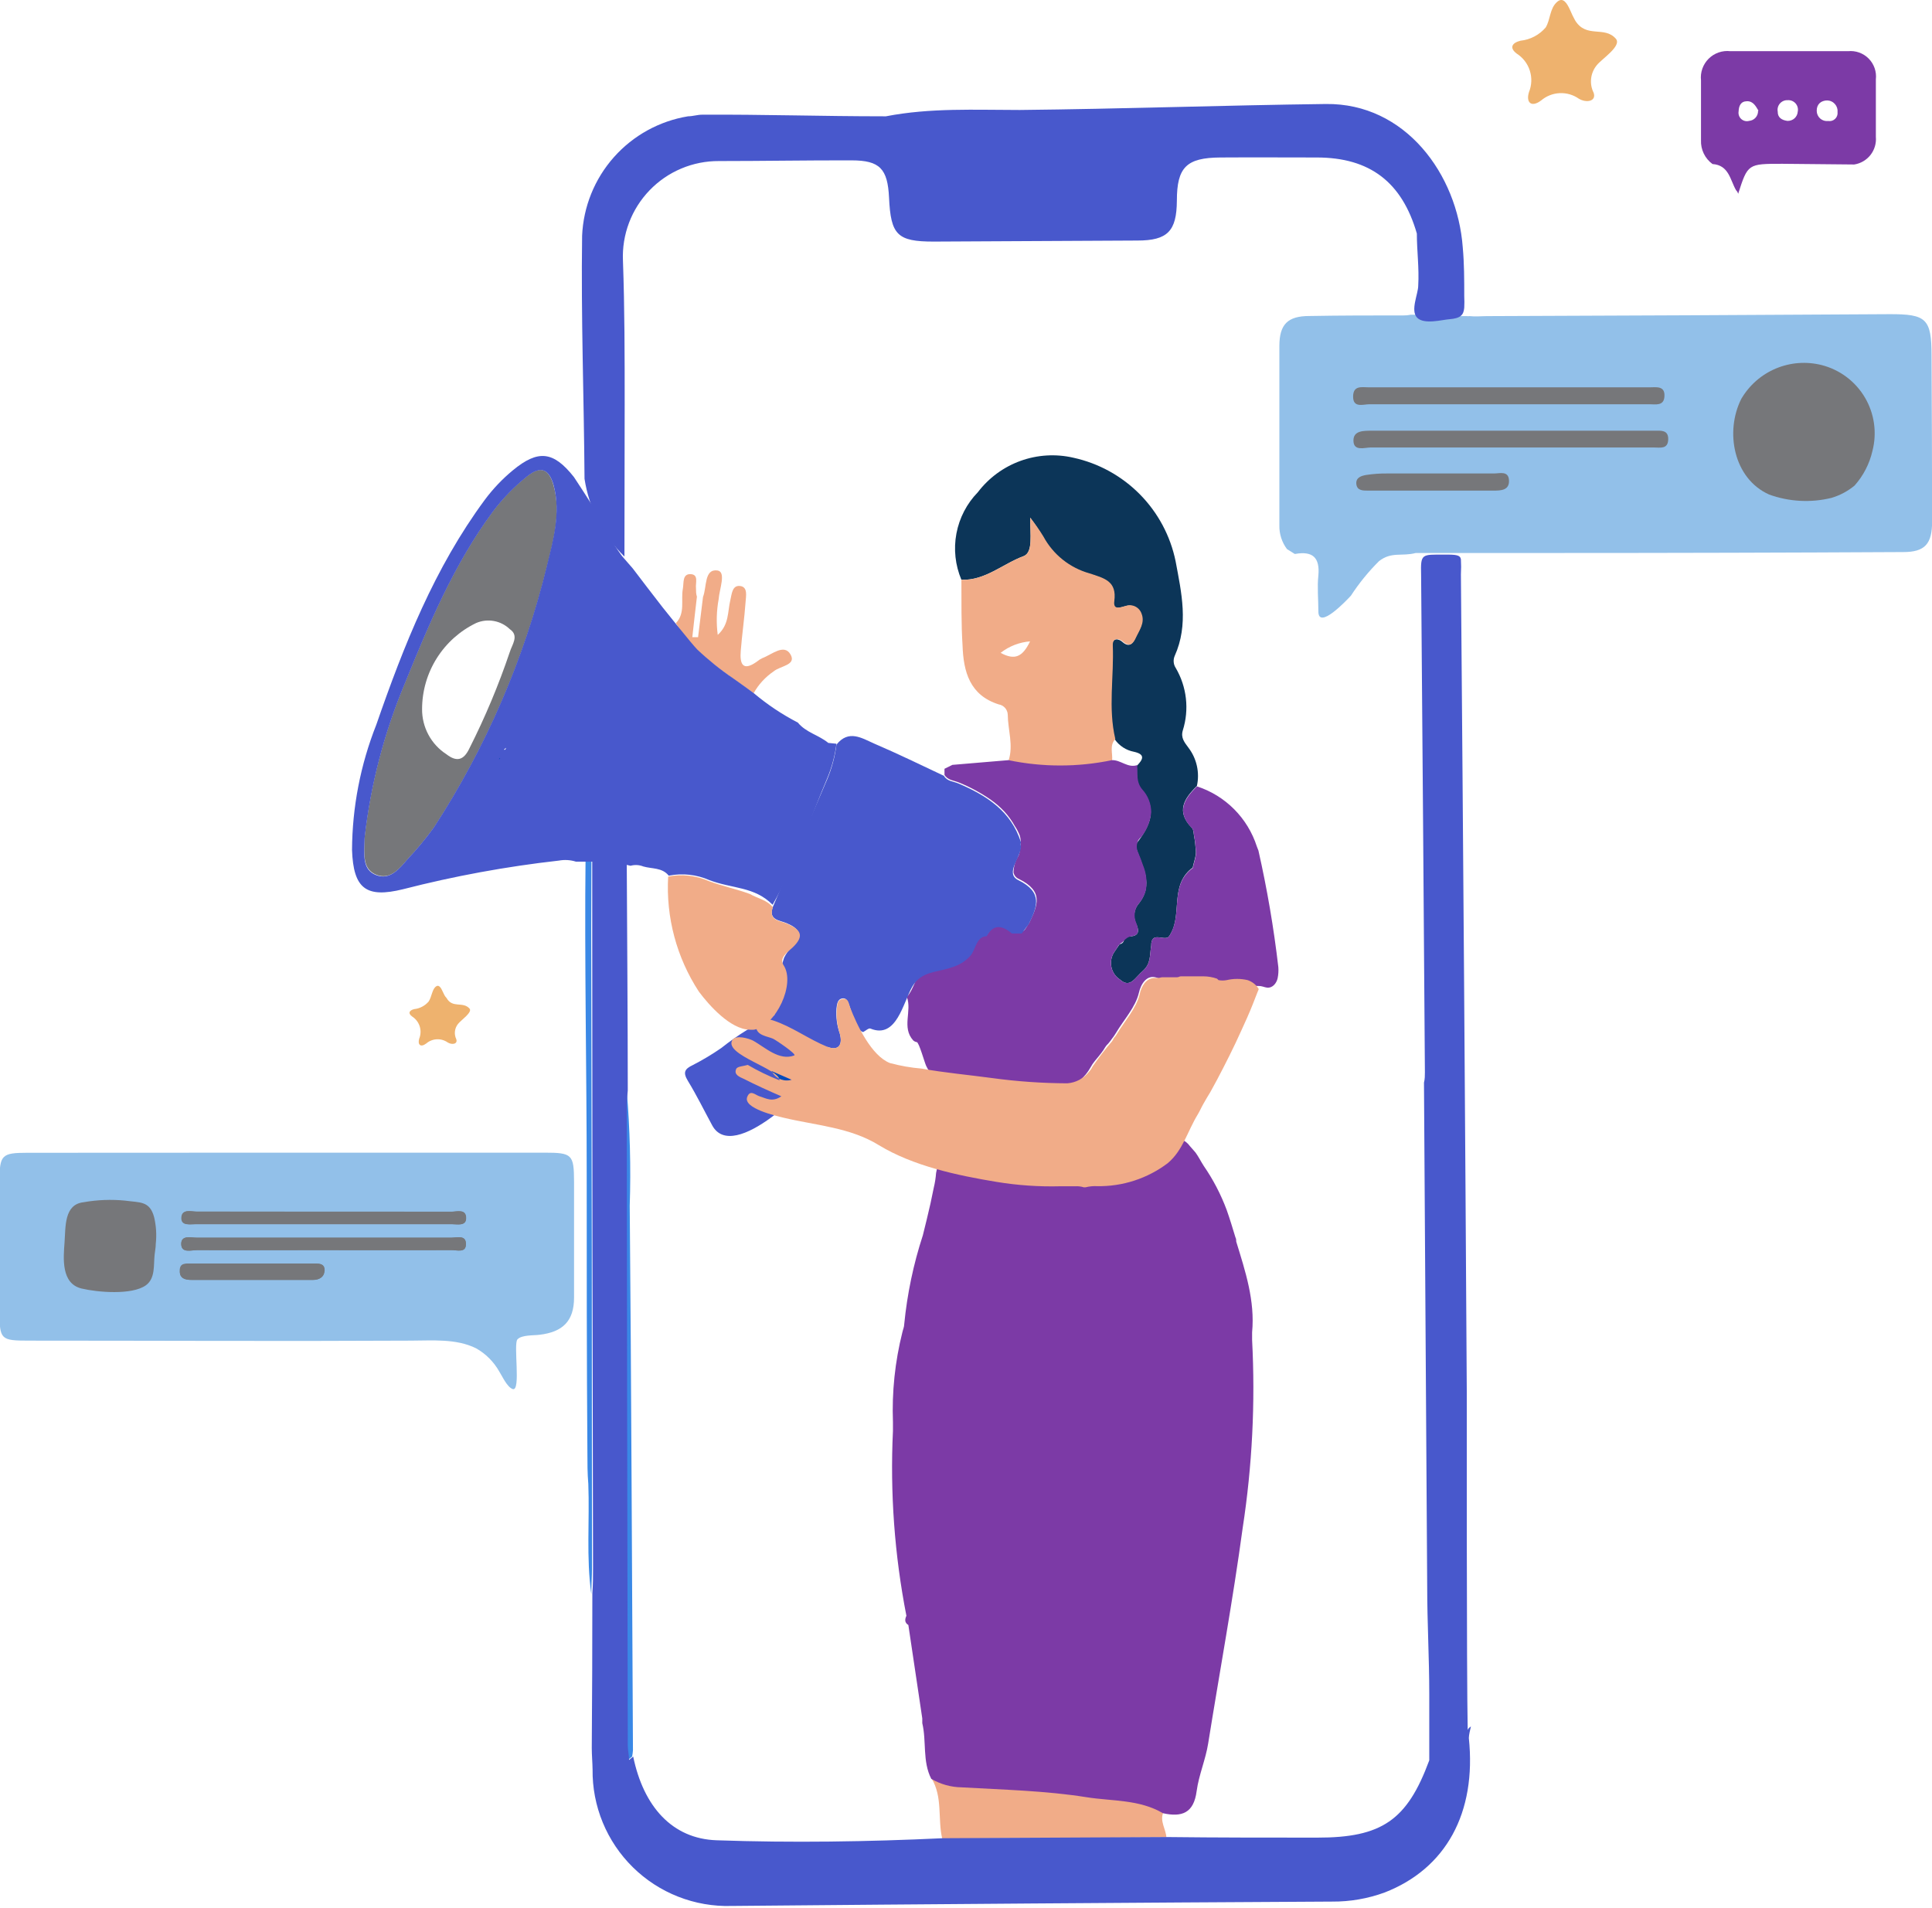 <svg width="240" height="237" viewBox="0 0 240 237" fill="none" xmlns="http://www.w3.org/2000/svg">
<g clip-path="url(#clip0)">
<path fill-rule="evenodd" clip-rule="evenodd" d="M239.943 44.215C239.943 39.599 239.314 39.013 234.741 39.028C218.049 39.132 201.377 39.213 184.723 39.27C184.009 39.27 183.294 39.356 182.565 39.27C182.442 39.285 182.317 39.285 182.194 39.27H180.507H180.307H178.65C178.497 39.278 178.345 39.278 178.192 39.27C178.036 39.294 177.877 39.294 177.721 39.27H177.149C176.905 39.27 176.665 39.211 176.449 39.099H175.448H175.234C174.943 39.16 174.646 39.189 174.348 39.185C170.447 39.185 166.56 39.185 162.658 39.256C159.971 39.256 158.942 40.285 158.928 42.943C158.928 50.374 158.928 57.806 158.928 65.251C158.902 66.315 159.234 67.357 159.871 68.209L160.829 68.81H160.915C163.058 68.438 163.973 69.253 163.773 71.482C163.616 72.911 163.773 74.469 163.773 75.955C163.773 78.313 167.331 74.526 167.817 73.997C168.825 72.449 169.994 71.012 171.304 69.71C172.847 68.495 174.162 69.153 175.877 68.695H193.312C207.688 68.695 222.06 68.657 236.427 68.581C239.114 68.581 240.014 67.581 240.014 64.78C240.005 57.996 239.981 51.141 239.943 44.215Z" fill="#92C0E9"/>
<path fill-rule="evenodd" clip-rule="evenodd" d="M73.469 106.637H72.74C72.597 118.612 72.883 133.789 72.883 145.765C72.883 157.312 72.883 168.859 72.969 180.406C72.969 181.721 72.969 183.035 73.083 184.35C73.255 188.909 72.812 193.482 73.455 198.027C73.455 196.969 73.54 195.897 73.54 194.84C73.54 168.373 73.507 141.906 73.441 115.44C73.455 113.568 73.469 108.452 73.469 106.637Z" fill="#3A88E6"/>
<path fill-rule="evenodd" clip-rule="evenodd" d="M62.137 94.26L62.022 94.16L61.994 94.317L62.137 94.26Z" fill="#3A88E6"/>
<path fill-rule="evenodd" clip-rule="evenodd" d="M35.727 143.191H67.653C71.083 143.191 71.297 143.42 71.311 146.793C71.311 151.594 71.311 156.382 71.311 161.184C71.311 164.142 69.882 165.471 67.024 165.814C66.267 165.914 64.809 165.814 64.28 166.385C63.751 166.957 64.737 172.888 63.694 172.559C62.994 172.33 62.38 170.93 62.008 170.358C61.332 169.164 60.344 168.176 59.15 167.5C56.663 166.257 53.662 166.543 50.975 166.543C35.17 166.628 19.364 166.543 3.558 166.543C0.086 166.543 -0.057 166.4 -0.057 162.956V146.736C-0.057 143.492 0.186 143.206 3.387 143.206L35.727 143.191Z" fill="#92C0E9"/>
<path fill-rule="evenodd" clip-rule="evenodd" d="M212.733 20.377C212.27 20.039 211.897 19.593 211.648 19.077C211.399 18.561 211.281 17.991 211.304 17.419C211.304 14.932 211.304 12.46 211.304 9.973C211.251 9.483 211.31 8.987 211.475 8.523C211.64 8.058 211.907 7.637 212.257 7.29C212.607 6.942 213.031 6.678 213.496 6.517C213.962 6.356 214.458 6.301 214.948 6.358C219.821 6.358 224.694 6.358 229.568 6.358C230.037 6.31 230.512 6.368 230.956 6.527C231.4 6.687 231.803 6.944 232.135 7.28C232.467 7.616 232.719 8.022 232.873 8.468C233.027 8.915 233.08 9.39 233.026 9.859C233.026 12.245 233.026 14.632 233.026 17.004C233.097 17.81 232.859 18.613 232.36 19.25C231.861 19.887 231.139 20.31 230.339 20.434L221.407 20.348C217.12 20.348 217.12 20.348 215.92 24.078C215.877 23.909 215.788 23.756 215.663 23.635C214.919 22.363 214.791 20.52 212.733 20.377ZM227.024 12.474C226.195 12.474 225.666 12.96 225.68 13.774C225.681 13.954 225.72 14.132 225.794 14.296C225.869 14.46 225.977 14.606 226.112 14.725C226.247 14.844 226.406 14.932 226.578 14.985C226.75 15.038 226.931 15.054 227.109 15.032C227.262 15.057 227.419 15.047 227.567 15.002C227.715 14.956 227.85 14.877 227.962 14.77C228.075 14.664 228.161 14.532 228.213 14.387C228.266 14.241 228.285 14.085 228.267 13.932C228.285 13.749 228.265 13.565 228.208 13.39C228.151 13.216 228.058 13.055 227.936 12.918C227.814 12.781 227.665 12.671 227.498 12.595C227.331 12.518 227.15 12.477 226.967 12.474H227.024ZM222.093 15.018C222.405 15.018 222.705 14.901 222.934 14.689C223.162 14.476 223.301 14.185 223.322 13.874C223.361 13.695 223.356 13.509 223.31 13.331C223.264 13.153 223.177 12.989 223.057 12.85C222.936 12.712 222.785 12.603 222.616 12.533C222.446 12.462 222.262 12.433 222.079 12.445C221.897 12.435 221.714 12.467 221.546 12.539C221.378 12.61 221.228 12.718 221.108 12.856C220.988 12.994 220.902 13.157 220.854 13.334C220.807 13.51 220.801 13.695 220.836 13.874C220.822 14.618 221.365 14.932 222.036 15.018H222.093ZM218.449 13.76C218.135 13.246 217.82 12.56 217.02 12.574C216.22 12.588 216.006 13.174 215.977 13.832C215.947 14.005 215.961 14.182 216.018 14.348C216.074 14.514 216.172 14.663 216.302 14.782C216.431 14.9 216.589 14.983 216.759 15.025C216.93 15.066 217.108 15.064 217.277 15.018C217.589 14.992 217.88 14.847 218.087 14.613C218.295 14.379 218.404 14.073 218.392 13.76H218.449Z" fill="#7C3AA6"/>
<path fill-rule="evenodd" clip-rule="evenodd" d="M181.265 39.013C180.893 38.928 180.779 38.77 181.15 38.527C181.216 38.587 181.262 38.666 181.282 38.753C181.303 38.839 181.297 38.93 181.265 39.013Z" fill="#3A88E6"/>
<path fill-rule="evenodd" clip-rule="evenodd" d="M117.042 228.395C116.47 225.922 117.128 223.236 115.713 220.906C116.857 221.58 118.158 221.945 119.486 221.964C124.673 222.264 129.904 222.378 135.02 223.193C138.178 223.693 141.565 223.45 144.495 225.179C144.066 226.265 144.823 227.208 144.895 228.252L117.042 228.395Z" fill="#F1AC88"/>
<path fill-rule="evenodd" clip-rule="evenodd" d="M77.857 135.504C78.257 140.256 78.381 145.028 78.228 149.795C78.428 172.346 78.5 194.882 78.628 217.419C78.609 217.682 78.576 217.945 78.528 218.205L78.014 218.634C78.014 218.019 77.857 217.419 77.857 216.804C77.799 190.309 77.757 163.814 77.728 137.319C77.728 136.747 77.814 136.133 77.857 135.504Z" fill="#3A88E6"/>
<path fill-rule="evenodd" clip-rule="evenodd" d="M45.288 104.034C46.031 97.477 47.7 91.059 50.246 84.97C53.276 77.511 56.377 70.079 61.222 63.534C62.459 61.892 63.9 60.412 65.509 59.133C67.167 57.818 68.196 58.232 68.767 60.304C69.711 63.706 68.767 67.05 67.981 70.237C65.169 81.794 60.42 92.792 53.934 102.762C52.945 104.125 51.871 105.423 50.718 106.65C49.675 107.864 48.517 109.351 46.774 108.679C45.03 108.007 45.23 106.249 45.288 104.034ZM52.433 88.072C52.421 89.19 52.693 90.292 53.222 91.277C53.752 92.262 54.523 93.096 55.463 93.702C56.72 94.674 57.606 94.474 58.321 92.945C60.27 89.091 61.941 85.103 63.323 81.012C63.608 80.069 64.523 78.968 63.323 78.154C62.779 77.63 62.093 77.279 61.35 77.145C60.608 77.01 59.843 77.097 59.15 77.396C57.141 78.365 55.445 79.881 54.257 81.769C53.069 83.656 52.437 85.841 52.433 88.072Z" fill="#76777A"/>
<path fill-rule="evenodd" clip-rule="evenodd" d="M83.959 77.411C85.159 76.168 84.559 74.553 84.83 73.124C84.959 72.409 84.745 71.28 85.788 71.323C86.831 71.366 86.374 72.423 86.459 73.081C86.459 73.424 86.459 73.781 86.574 74.124C86.374 75.796 86.188 77.482 86.002 79.154H86.717C86.917 77.482 87.131 75.825 87.331 74.153C87.817 72.924 87.46 70.651 89.118 70.866C90.246 71.023 89.36 73.195 89.275 74.424C89.005 75.891 88.966 77.39 89.16 78.869C90.589 77.582 90.375 76.01 90.718 74.581C90.904 73.838 90.932 72.681 91.933 72.795C92.933 72.909 92.662 74.067 92.619 74.781C92.476 76.811 92.176 78.826 92.019 80.855C91.89 82.413 92.219 83.484 94.034 82.184C94.236 82.01 94.462 81.866 94.705 81.755C95.863 81.327 97.392 79.926 98.192 81.284C98.992 82.641 96.906 82.713 96.091 83.413C95.069 84.11 94.223 85.034 93.619 86.114C90.118 83.527 86.259 81.327 83.959 77.411Z" fill="#F1AC88"/>
<path fill-rule="evenodd" clip-rule="evenodd" d="M102.894 92.29C101.722 91.318 100.122 91.003 99.107 89.76C97.162 88.757 95.336 87.539 93.662 86.13C92.805 85.487 91.933 84.873 91.047 84.244C89.477 83.179 87.995 81.989 86.617 80.685C86.002 80.085 82.644 75.855 82.329 75.469C82.015 75.083 78.6 70.625 78.6 70.61C78.6 70.596 77.27 69.081 77.27 69.081C75.912 67.203 74.731 65.204 73.741 63.108C73.641 62.95 73.555 62.779 73.469 62.622C72.769 61.493 72.04 60.407 71.297 59.264C68.753 56.048 66.853 55.819 63.694 58.435C62.394 59.51 61.228 60.739 60.222 62.093C53.991 70.525 50.161 80.171 46.745 90.032C44.782 94.987 43.759 100.264 43.73 105.594C43.901 110.396 45.474 111.596 50.061 110.467C56.425 108.832 62.895 107.643 69.425 106.909C70.13 106.78 70.856 106.824 71.54 107.038C72.326 107.038 73.098 107.038 73.869 107.038C74.109 106.891 74.379 106.801 74.659 106.773C74.938 106.746 75.221 106.783 75.484 106.88C75.771 106.939 76.047 107.045 76.299 107.195C76.983 107.264 77.661 107.383 78.328 107.552C78.852 107.405 79.409 107.436 79.914 107.638C80.986 107.952 82.258 107.752 83.073 108.781C84.776 108.444 86.542 108.639 88.132 109.338C90.99 110.425 93.719 110.11 95.977 112.397C98.735 107.552 100.55 101.879 102.765 96.677C103.337 95.306 103.722 93.864 103.909 92.39L102.894 92.29ZM62.751 93.133C62.751 93.133 62.637 93.133 62.58 93.133L62.88 92.89C62.848 92.976 62.805 93.058 62.751 93.133ZM67.939 70.267C65.127 81.825 60.377 92.823 53.891 102.793C52.903 104.156 51.828 105.454 50.675 106.68C49.632 107.895 48.474 109.381 46.731 108.71C44.988 108.038 45.23 106.266 45.302 104.051C46.045 97.494 47.715 91.075 50.261 84.987C53.291 77.527 56.392 70.096 61.236 63.551C62.473 61.908 63.914 60.429 65.523 59.149C67.181 57.834 68.21 58.249 68.782 60.321C69.668 63.722 68.725 67.066 67.939 70.253V70.267Z" fill="#4858CC"/>
<path fill-rule="evenodd" clip-rule="evenodd" d="M62.137 94.26L61.994 94.317L62.022 94.16L62.137 94.26Z" fill="#064BBA"/>
<path fill-rule="evenodd" clip-rule="evenodd" d="M145.166 116.396C144.523 116.896 142.994 115.638 143.008 117.482C142.808 118.568 143.008 119.697 141.98 120.597C140.951 121.498 140.393 122.812 139.121 121.683C138.588 121.335 138.211 120.793 138.07 120.172C137.929 119.55 138.034 118.899 138.364 118.354L139.078 117.296C139.593 117.21 139.664 116.825 139.664 116.396C140.722 116.31 141.922 116.396 141.094 114.667C140.933 114.296 140.873 113.89 140.918 113.489C140.963 113.088 141.112 112.706 141.351 112.38C143.494 109.865 141.808 107.564 141.108 105.235L141.236 104.706C142.823 102.648 143.852 100.519 141.837 98.161C141.051 97.232 141.279 96.174 141.208 95.145C141.951 94.388 142.365 93.716 140.851 93.388C139.888 93.203 139.037 92.649 138.478 91.844C137.564 88 138.321 84.099 138.164 80.226C138.164 79.14 139.007 79.368 139.407 79.726C140.293 80.526 140.736 79.911 141.022 79.283C141.451 78.339 142.194 77.41 141.737 76.267C141.603 75.881 141.323 75.563 140.956 75.384C140.589 75.204 140.165 75.178 139.779 75.31C139.093 75.481 138.192 75.881 138.35 74.724C138.693 72.223 137.135 71.866 135.263 71.266C134.052 70.926 132.922 70.346 131.94 69.56C130.958 68.774 130.144 67.799 129.547 66.692C129.073 65.865 128.548 65.067 127.975 64.306C127.975 66.392 128.346 68.593 127.174 69.079C124.573 70.036 122.387 72.137 119.429 72.023C118.662 70.21 118.446 68.211 118.81 66.277C119.173 64.342 120.099 62.558 121.472 61.148C122.827 59.367 124.666 58.015 126.771 57.254C128.875 56.494 131.154 56.357 133.334 56.86C136.47 57.543 139.34 59.122 141.595 61.405C143.851 63.688 145.394 66.578 146.038 69.722C146.767 73.638 147.682 77.582 145.924 81.483C145.819 81.728 145.777 81.994 145.802 82.259C145.827 82.524 145.918 82.778 146.067 82.998C146.74 84.153 147.166 85.436 147.316 86.765C147.466 88.094 147.338 89.439 146.938 90.715C146.638 91.673 147.181 92.259 147.624 92.873C148.138 93.543 148.499 94.318 148.682 95.143C148.865 95.967 148.865 96.822 148.682 97.646C147.081 99.204 146.067 100.819 148.053 102.834C148.31 103.091 148.267 103.648 148.368 104.077C148.468 104.506 148.496 105.178 148.553 105.735C148.61 106.292 148.282 107.164 148.153 107.793C148.006 107.89 147.867 108 147.739 108.121C145.309 110.408 146.967 113.938 145.166 116.396Z" fill="#0C3558"/>
<path fill-rule="evenodd" clip-rule="evenodd" d="M119.428 72.026C122.386 72.14 124.573 70.039 127.174 69.082C128.346 68.653 127.96 66.395 127.974 64.309C128.571 65.054 129.12 65.837 129.618 66.652C130.215 67.759 131.029 68.734 132.011 69.52C132.993 70.305 134.123 70.885 135.334 71.225C137.206 71.84 138.764 72.183 138.421 74.684C138.278 75.841 139.178 75.441 139.85 75.27C140.236 75.138 140.66 75.164 141.027 75.344C141.394 75.523 141.674 75.841 141.808 76.227C142.265 77.37 141.522 78.299 141.093 79.243C140.807 79.871 140.364 80.486 139.478 79.686C139.078 79.328 138.192 79.1 138.235 80.186C138.392 84.058 137.635 87.96 138.549 91.804C137.792 92.619 138.249 93.591 138.149 94.491C133.908 95.375 129.529 95.375 125.287 94.491C125.916 92.576 125.202 90.675 125.187 88.775C125.175 88.465 125.056 88.169 124.85 87.937C124.644 87.705 124.364 87.552 124.058 87.503C120.457 86.359 119.685 83.444 119.571 80.186C119.4 77.499 119.443 74.755 119.428 72.026ZM128.003 79.671C126.655 79.771 125.367 80.268 124.301 81.1C126.031 82.043 127.017 81.643 127.96 79.671H128.003Z" fill="#F1AC88"/>
<path fill-rule="evenodd" clip-rule="evenodd" d="M195.055 1.27C194.655 0.384 194.169 -0.402 193.44 0.227C192.497 1.041 192.611 2.428 192.011 3.414C191.217 4.342 190.097 4.93 188.882 5.057C187.838 5.314 187.452 5.929 188.41 6.658C189.183 7.149 189.759 7.896 190.038 8.768C190.318 9.64 190.283 10.582 189.939 11.431C189.539 12.674 190.182 13.432 191.454 12.474C192.1 11.927 192.908 11.609 193.754 11.571C194.599 11.532 195.434 11.774 196.127 12.26C197.056 12.817 198.328 12.603 197.971 11.531C197.695 10.983 197.585 10.368 197.654 9.759C197.722 9.15 197.966 8.574 198.356 8.101C198.957 7.329 201.5 5.715 200.729 4.814C199.3 3.171 197.042 4.814 195.655 2.513C195.433 2.11 195.232 1.695 195.055 1.27Z" fill="#EEB26E"/>
<path fill-rule="evenodd" clip-rule="evenodd" d="M55.005 123.2C54.777 122.686 54.505 122.229 54.091 122.6C53.676 122.972 53.619 123.858 53.248 124.415C52.794 124.945 52.155 125.283 51.461 125.358C50.861 125.501 50.632 125.859 51.19 126.273C51.637 126.556 51.971 126.987 52.133 127.491C52.295 127.995 52.275 128.54 52.076 129.031C51.861 129.746 52.219 130.174 52.947 129.631C53.315 129.315 53.777 129.13 54.261 129.107C54.746 129.083 55.224 129.223 55.62 129.503C56.163 129.831 56.892 129.703 56.677 129.088C56.531 128.782 56.475 128.441 56.516 128.105C56.556 127.768 56.691 127.45 56.906 127.188C57.249 126.745 58.707 125.758 58.335 125.301C57.506 124.358 56.22 125.301 55.477 123.986C55.234 123.743 55.134 123.458 55.005 123.2Z" fill="#EEB26E"/>
<path fill-rule="evenodd" clip-rule="evenodd" d="M115.498 144.722L115.298 144.637L115.37 144.808L115.498 144.722Z" fill="#EEB26E"/>
<path fill-rule="evenodd" clip-rule="evenodd" d="M155.541 166.458C155.541 166.144 155.541 165.829 155.541 165.515C155.913 161.57 154.698 157.912 153.569 154.239C153.569 154.068 153.569 153.896 153.469 153.71C153.126 152.582 152.783 151.438 152.383 150.309C151.66 148.369 150.7 146.526 149.525 144.822C149.182 144.293 148.896 143.707 148.524 143.192C148.31 142.921 148.067 142.678 147.838 142.406C147.693 142.202 147.52 142.019 147.324 141.863C146.865 141.549 146.388 141.263 145.895 141.006C145.472 140.754 145.075 140.462 144.709 140.134C144.349 139.823 143.897 139.637 143.422 139.605C142.517 139.704 141.628 139.921 140.779 140.249C139.135 140.72 137.506 141.206 135.848 141.578C133.649 142.042 131.408 142.272 129.16 142.264C126.959 142.264 124.759 142.106 122.544 142.164C121.11 142.159 119.678 142.25 118.256 142.435C117.891 142.475 117.55 142.639 117.291 142.898C117.031 143.158 116.867 143.499 116.827 143.864C116.727 144.221 116.627 144.593 116.499 144.936C116.392 145.187 116.32 145.452 116.284 145.722C116.238 146.334 116.142 146.941 115.998 147.537C115.87 148.194 115.727 148.866 115.584 149.523C115.284 150.838 114.969 152.153 114.641 153.453C113.469 157.04 112.693 160.745 112.326 164.5C112.326 164.829 112.168 165.172 112.097 165.5C111.179 169.151 110.785 172.914 110.925 176.676C110.925 177.033 110.925 177.405 110.925 177.762C110.558 185.456 111.12 193.167 112.597 200.727C112.383 201.17 112.369 201.585 112.84 201.871C113.421 205.739 113.998 209.607 114.569 213.475V214.061C115.112 216.333 114.569 218.791 115.684 220.977C116.828 221.652 118.129 222.016 119.457 222.035C124.644 222.335 129.875 222.449 134.991 223.264C138.149 223.764 141.536 223.521 144.466 225.25C146.809 225.765 148.296 225.25 148.653 222.492C148.924 220.491 149.768 218.577 150.082 216.59C151.511 207.673 153.155 198.769 154.369 189.823C155.557 182.095 155.95 174.266 155.541 166.458Z" fill="#7C3AA6"/>
<path fill-rule="evenodd" clip-rule="evenodd" d="M158.799 120.14C158.233 115.274 157.408 110.442 156.327 105.664L156.127 105.149C155.566 103.407 154.6 101.822 153.309 100.525C152.017 99.228 150.436 98.257 148.696 97.689C147.095 99.247 146.081 100.862 148.067 102.877C148.324 103.134 148.281 103.691 148.381 104.12C148.481 104.549 148.51 105.221 148.567 105.778C148.624 106.335 148.296 107.207 148.167 107.836C148.019 107.933 147.881 108.043 147.753 108.164C145.309 110.408 146.967 113.881 145.166 116.396C144.523 116.896 142.994 115.639 143.008 117.482C142.808 118.568 143.008 119.697 141.979 120.597C140.95 121.498 140.393 122.813 139.121 121.684C138.588 121.335 138.211 120.793 138.07 120.172C137.928 119.551 138.034 118.899 138.363 118.354L138.778 117.739C138.878 117.532 139.019 117.348 139.192 117.196C139.352 117.129 139.49 117.021 139.592 116.882C139.733 116.729 139.891 116.595 140.064 116.482C140.421 116.253 140.893 116.353 141.207 116.053C141.522 115.753 141.307 115.038 141.136 114.624C140.976 114.253 140.915 113.847 140.96 113.446C141.005 113.045 141.155 112.663 141.393 112.337C141.85 111.827 142.179 111.214 142.351 110.551C142.521 109.508 142.392 108.437 141.979 107.464C141.808 106.95 141.622 106.45 141.407 105.949C141.281 105.707 141.215 105.437 141.215 105.163C141.215 104.89 141.281 104.62 141.407 104.377C141.55 104.163 141.765 103.992 141.922 103.777C142.532 102.938 142.907 101.951 143.008 100.919C143.011 99.86 142.613 98.838 141.893 98.061C141.107 97.132 141.336 96.074 141.265 95.046C140.107 95.446 139.221 94.388 138.135 94.431C133.893 95.315 129.515 95.315 125.273 94.431L118.313 95.017L117.327 95.503C117.327 95.76 117.327 96.003 117.327 96.26C117.742 96.946 118.514 96.946 119.142 97.218C120.543 97.786 121.876 98.51 123.115 99.376C123.708 99.797 124.258 100.276 124.759 100.805C125.261 101.352 125.698 101.956 126.059 102.605C126.306 102.972 126.512 103.365 126.674 103.777C126.814 104.24 126.843 104.73 126.759 105.206C126.734 105.577 126.657 105.943 126.531 106.292C126.137 106.913 125.919 107.629 125.902 108.365C125.934 108.548 126.013 108.721 126.131 108.866C126.248 109.011 126.4 109.124 126.574 109.193C129.703 110.737 128.889 112.466 127.86 114.638C127.574 115.024 127.288 115.696 126.988 115.696C126.688 115.696 126.188 115.696 125.788 115.696C124.63 114.724 123.53 114.452 122.644 116.082C121.686 116.082 121.457 117.068 120.943 117.511C120.284 118.424 119.39 119.141 118.355 119.586C117.321 120.032 116.186 120.189 115.069 120.04C113.769 120.998 113.64 122.712 112.654 123.856C113.312 125.599 111.983 127.629 113.44 129.243C113.564 129.357 113.718 129.431 113.883 129.458C114.155 129.458 114.869 132.044 115.055 132.416C115.263 132.879 115.571 133.291 115.956 133.622C116.342 133.953 116.795 134.195 117.285 134.331C118.58 134.488 119.89 134.488 121.186 134.331C125.473 134.331 132.619 137.746 135.477 132.587C135.626 132.308 135.803 132.045 136.005 131.801C136.377 131.358 136.734 130.93 137.063 130.458C137.177 130.261 137.301 130.07 137.435 129.886C137.52 129.772 137.663 129.672 137.749 129.544C137.876 129.392 137.995 129.235 138.106 129.072C138.294 128.836 138.466 128.587 138.621 128.329C139.607 126.671 141.064 125.113 141.479 123.327C141.722 122.241 142.465 120.998 143.737 121.469C144.143 121.621 144.576 121.689 145.009 121.669C145.909 121.669 146.824 121.841 147.724 121.826C148.066 121.799 148.411 121.838 148.739 121.941L149.439 122.141C149.953 122.255 150.482 122.384 151.011 122.484C151.54 122.584 151.654 122.484 151.983 122.484C152.306 122.513 152.631 122.513 152.954 122.484H154.555C155.141 122.484 155.713 122.484 156.284 122.484C156.856 122.484 156.999 122.641 157.37 122.684C158.085 122.784 158.585 122.127 158.714 121.512C158.806 121.061 158.834 120.599 158.799 120.14Z" fill="#7C3AA6"/>
<path fill-rule="evenodd" clip-rule="evenodd" d="M126.502 109.338C124.816 108.509 126.774 106.609 126.831 105.151C126.774 104.989 126.774 104.813 126.831 104.651C125.616 100.764 122.544 98.82 119.071 97.334C118.442 97.062 117.642 97.062 117.256 96.377C114.398 95.033 111.54 93.633 108.567 92.361C107.053 91.689 105.409 90.603 103.909 92.504C103.722 93.978 103.337 95.42 102.765 96.791C100.488 102.079 98.235 107.371 96.006 112.668C95.42 114.312 96.849 114.312 97.721 114.683C100.765 115.969 98.292 117.127 97.406 118.97C96.644 121.277 96.239 123.687 96.206 126.116C93.851 127.207 91.635 128.574 89.603 130.189C88.475 130.97 87.296 131.677 86.074 132.304C85.045 132.79 84.816 133.218 85.445 134.262C86.545 136.062 87.474 137.963 88.475 139.806C91.09 144.622 100.908 134.776 102.065 132.447C102.46 131.703 102.699 130.885 102.765 130.046C104.194 130.589 104.709 129.789 104.323 128.402C103.972 127.398 103.831 126.333 103.909 125.273C103.98 124.758 104.023 124.115 104.652 124.029C105.281 123.944 105.381 124.615 105.566 125.087C105.995 126.202 105.866 127.602 107.21 128.217C107.524 128.059 107.91 127.688 108.124 127.774C111.383 129.117 112.183 124.544 113.326 122.572C114.47 120.6 116.427 120.814 118.185 120.185C119.084 119.935 119.895 119.44 120.529 118.756C121.215 117.984 121.258 116.341 122.572 116.298C123.458 114.683 124.559 115.012 125.716 115.969H126.917L127.789 114.812C128.818 112.711 129.632 110.882 126.502 109.338Z" fill="#4858CC"/>
<path fill-rule="evenodd" clip-rule="evenodd" d="M98.35 134.133L95.849 133.047C96.068 133.496 96.441 133.852 96.899 134.051C97.357 134.25 97.872 134.279 98.35 134.133Z" fill="#064BBA"/>
<path d="M154.984 121.757C154.128 121.557 153.238 121.557 152.383 121.757C152.048 121.822 151.703 121.822 151.368 121.757C151.368 121.757 151.225 121.6 151.168 121.571C150.626 121.384 150.056 121.287 149.482 121.285H146.695C146.538 121.285 146.395 121.399 146.238 121.399H145.766H145.323C145.171 121.407 145.018 121.407 144.866 121.399C144.723 121.399 144.566 121.399 144.409 121.399C144.251 121.399 144.037 121.485 143.851 121.485H143.465C142.351 121.485 141.779 122.557 141.579 123.486C141.165 125.272 139.707 126.83 138.721 128.488C138.622 128.659 138.502 128.817 138.364 128.959C138.3 129.119 138.213 129.268 138.106 129.402C137.247 130.394 136.445 131.434 135.706 132.518C135.598 132.749 135.453 132.962 135.277 133.147C134.952 133.558 134.546 133.897 134.083 134.143C133.621 134.389 133.112 134.536 132.59 134.576C129.449 134.564 126.313 134.345 123.201 133.918C120.343 133.532 117.328 133.261 114.469 132.746C113.146 132.635 111.836 132.406 110.554 132.06C108.239 131.16 106.438 127.302 105.609 125.158C105.423 124.686 105.423 123.986 104.694 124.1C103.966 124.215 104.023 124.829 103.951 125.344C103.872 126.373 103.998 127.408 104.323 128.388C104.709 129.817 104.166 130.603 102.722 130.017C100.479 129.102 98.435 127.573 96.106 126.787C95.363 126.53 93.905 126.33 93.919 127.487C93.933 128.645 95.348 128.731 96.02 129.031C96.277 129.131 99.05 130.989 98.664 131.117C96.792 131.817 95.034 130.103 93.576 129.288C93.047 129.002 91.39 128.516 90.975 129.202C89.875 131.031 96.906 132.789 96.835 134.204C95.472 133.67 94.153 133.03 92.89 132.289C92.404 132.446 91.618 132.461 91.461 132.775C91.104 133.532 91.933 133.804 92.447 134.047C93.876 134.776 95.406 135.476 97.063 136.19C95.906 136.976 95.148 136.419 94.348 136.19C93.834 136.033 93.19 135.304 92.819 136.276C92.276 137.705 96.534 138.648 97.335 138.849C101.336 139.806 105.609 140.049 109.182 142.264C113.469 144.865 118.942 146.023 123.801 146.823C126.417 147.253 129.068 147.435 131.718 147.366H133.591C133.943 147.346 134.297 147.389 134.634 147.495H134.848C135.315 147.377 135.796 147.328 136.277 147.352C139.444 147.412 142.54 146.405 145.066 144.493C146.952 142.907 147.51 140.535 148.796 138.434C149.053 138.005 149.253 137.534 149.51 137.091C149.768 136.648 150.068 136.105 150.354 135.662C150.911 134.661 151.454 133.647 151.969 132.632C152.483 131.617 153.012 130.588 153.498 129.545C153.984 128.502 154.455 127.473 154.927 126.416C155.398 125.358 155.813 124.286 156.227 123.214C156.227 123.214 156.384 122.886 156.356 122.843C156.04 122.331 155.555 121.946 154.984 121.757ZM95.849 133.046L98.349 134.133C97.871 134.279 97.357 134.249 96.899 134.05C96.44 133.851 96.068 133.495 95.849 133.046Z" fill="#F1AC88"/>
<path d="M93.119 127.917C93.305 127.931 93.491 127.931 93.677 127.917C96.392 127.417 98.864 122.201 97.335 119.9C96.735 118.971 97.892 118.242 98.435 117.728C100.079 116.184 99.364 115.427 97.721 114.727C96.849 114.355 95.42 114.369 96.006 112.712C95.291 111.797 94.134 111.625 93.148 111.054C91.476 110.439 89.732 110.082 88.046 109.453C86.462 108.753 84.7 108.558 83.001 108.896C82.713 113.945 84.051 118.953 86.817 123.187C88.075 124.873 90.718 127.86 93.119 127.917Z" fill="#F1AC88"/>
<path fill-rule="evenodd" clip-rule="evenodd" d="M182.723 214.477C182.544 214.57 182.403 214.721 182.323 214.905C182.18 208.375 182.208 173.462 182.208 172.819C182.008 139.007 181.765 105.185 181.479 71.354C181.515 70.726 181.515 70.096 181.479 69.468C181.379 68.953 180.936 68.882 179.393 68.896C176.62 68.896 176.463 68.753 176.535 71.368C176.706 91.976 176.863 112.578 177.006 133.176C177.006 133.605 177.006 134.048 176.892 134.491C177.035 155.375 177.168 176.258 177.292 197.142C177.292 201.572 177.549 206.002 177.549 210.447C177.549 213.191 177.549 215.934 177.549 218.678C174.806 226.109 171.676 228.296 163.602 228.282C157.399 228.282 151.197 228.282 145.023 228.21L117.171 228.353C107.796 228.796 98.392 228.939 89.018 228.61C83.516 228.425 79.943 224.437 78.657 218.207L78.142 218.635C78.142 218.021 77.985 217.421 77.985 216.806C77.928 190.311 77.885 163.816 77.857 137.321C77.857 136.706 77.942 136.092 77.985 135.463C77.985 127.103 77.9 115.456 77.857 107.053C76.458 106.69 75.013 106.535 73.569 106.595C73.569 108.41 73.569 113.526 73.569 115.356C73.569 141.813 73.603 168.279 73.669 194.755C73.669 195.813 73.669 196.885 73.584 197.942C73.584 204.344 73.56 210.747 73.512 217.149C73.512 218.035 73.598 218.921 73.612 219.807C73.584 222.067 74.014 224.309 74.874 226.398C75.735 228.488 77.009 230.382 78.62 231.966C80.231 233.551 82.146 234.793 84.25 235.619C86.354 236.444 88.602 236.836 90.861 236.77C115.727 236.542 140.598 236.361 165.474 236.227C167.701 236.245 169.913 235.863 172.005 235.098C179.607 232.14 183.437 225.223 182.465 215.906C182.48 215.463 182.608 214.963 182.723 214.477Z" fill="#4858CC"/>
<path fill-rule="evenodd" clip-rule="evenodd" d="M77.599 50.232C77.599 44.273 77.599 38.328 77.385 32.383C77.315 30.778 77.572 29.175 78.141 27.672C78.709 26.17 79.577 24.798 80.692 23.641C81.806 22.483 83.144 21.564 84.625 20.94C86.105 20.315 87.697 19.998 89.303 20.007C94.805 20.007 100.279 19.907 105.781 19.922C109.296 19.922 110.268 20.965 110.44 24.552C110.654 29.196 111.469 30.011 115.984 30.011L141.294 29.882C145.052 29.882 146.167 28.696 146.195 24.938C146.195 20.765 147.396 19.593 151.597 19.564C155.799 19.536 159.586 19.564 163.573 19.564C170.161 19.564 174.162 22.622 176.006 29.011C176.006 31.154 176.306 33.298 176.177 35.484C176.177 36.513 175.177 38.557 176.034 39.457C176.892 40.357 179.178 39.714 180.036 39.657C181.465 39.543 181.808 39.128 181.894 38.228C181.918 37.752 181.918 37.275 181.894 36.799C181.894 34.784 181.894 32.74 181.708 30.725C181.036 21.622 174.563 12.805 164.716 12.919C152.026 13.076 139.35 13.534 126.674 13.662C121.129 13.662 115.584 13.376 110.054 14.448H109.697C102.208 14.448 94.705 14.205 87.217 14.248C86.631 14.248 86.045 14.448 85.474 14.448C81.909 15.033 78.655 16.826 76.258 19.528C73.861 22.229 72.468 25.674 72.312 29.282C72.169 39.386 72.54 49.375 72.612 59.479C73.175 63.151 74.915 66.541 77.571 69.139L77.599 50.232Z" fill="#4858CC"/>
<path fill-rule="evenodd" clip-rule="evenodd" d="M40.357 150.524C35.027 150.524 29.711 150.524 24.395 150.524C23.694 150.524 22.523 150.138 22.523 151.339C22.523 152.296 23.58 152.082 24.237 152.082H56.149C56.806 152.082 57.849 152.339 57.878 151.367C57.878 150.138 56.749 150.538 56.049 150.538C50.818 150.51 45.588 150.524 40.357 150.524Z" fill="#76777A"/>
<path fill-rule="evenodd" clip-rule="evenodd" d="M40.172 155.295C45.488 155.295 50.818 155.295 56.135 155.295C56.778 155.295 57.821 155.638 57.878 154.637C57.964 153.365 56.792 153.751 56.092 153.751C45.536 153.751 34.979 153.751 24.423 153.751C23.709 153.751 22.508 153.38 22.523 154.552C22.537 155.723 23.752 155.295 24.466 155.295C29.697 155.323 34.927 155.295 40.172 155.295Z" fill="#76777A"/>
<path fill-rule="evenodd" clip-rule="evenodd" d="M31.44 156.97H23.794C23.151 156.97 22.494 156.97 22.365 157.856C22.237 158.742 23.008 158.999 23.794 158.999C28.825 158.999 33.869 158.999 38.9 158.999C39.7 158.999 40.329 158.614 40.329 157.756C40.329 156.899 39.5 156.97 38.9 156.97H31.44Z" fill="#76777A"/>
<path fill-rule="evenodd" clip-rule="evenodd" d="M19.35 154.523C19.35 154.981 19.25 155.424 19.207 155.867C19.064 157.153 19.321 158.796 18.121 159.668C16.392 160.911 12.104 160.54 10.132 160.068C7.574 159.454 7.874 156.295 8.017 154.352C8.16 152.408 7.946 149.622 10.375 149.35C12.082 149.047 13.823 148.98 15.548 149.15C17.363 149.407 18.607 149.15 19.15 151.222C19.403 152.303 19.471 153.42 19.35 154.523Z" fill="#76777A"/>
<path fill-rule="evenodd" clip-rule="evenodd" d="M40.357 150.523C45.588 150.523 50.818 150.523 56.077 150.523C56.778 150.523 57.949 150.122 57.907 151.351C57.907 152.323 56.835 152.066 56.177 152.066H24.294C23.637 152.066 22.58 152.28 22.58 151.323C22.58 150.122 23.751 150.508 24.452 150.508C29.711 150.508 35.027 150.523 40.357 150.523Z" fill="#76777A"/>
<path fill-rule="evenodd" clip-rule="evenodd" d="M40.171 155.298C34.926 155.298 29.696 155.298 24.451 155.298C23.737 155.298 22.536 155.684 22.508 154.555C22.479 153.426 23.694 153.754 24.409 153.754C34.974 153.754 45.53 153.754 56.077 153.754C56.777 153.754 57.949 153.368 57.863 154.64C57.863 155.641 56.763 155.298 56.12 155.298C50.818 155.312 45.487 155.298 40.171 155.298Z" fill="#76777A"/>
<path fill-rule="evenodd" clip-rule="evenodd" d="M31.44 156.969H38.857C39.457 156.969 40.286 156.883 40.286 157.755C40.286 158.627 39.671 158.998 38.857 158.998C33.826 158.998 28.853 158.998 23.751 158.998C23.008 158.998 22.322 158.855 22.322 157.855C22.322 156.854 23.051 156.969 23.751 156.969H31.44Z" fill="#76777A"/>
<path fill-rule="evenodd" clip-rule="evenodd" d="M170.061 48.117H204.887C205.73 48.117 206.874 47.874 206.759 49.289C206.674 50.46 205.645 50.218 204.902 50.218H187.124C181.407 50.218 175.777 50.218 170.118 50.218C169.346 50.218 168.088 50.718 168.088 49.274C168.088 47.831 169.203 48.117 170.061 48.117Z" fill="#76777A"/>
<path fill-rule="evenodd" clip-rule="evenodd" d="M185.552 60.948H177.864C175.22 60.948 172.562 60.948 169.918 60.948C169.304 60.948 168.575 60.948 168.489 60.133C168.403 59.319 169.118 59.104 169.704 59.004C170.574 58.871 171.453 58.809 172.333 58.818C176.749 58.818 181.165 58.818 185.595 58.818C186.295 58.818 187.396 58.447 187.453 59.676C187.51 60.905 186.467 60.948 185.552 60.948Z" fill="#76777A"/>
<path fill-rule="evenodd" clip-rule="evenodd" d="M205.445 55.59H187.595C181.879 55.59 176.048 55.59 170.275 55.59C169.503 55.59 168.174 56.09 168.131 54.776C168.088 53.461 169.432 53.518 170.361 53.504C182.079 53.504 193.802 53.504 205.53 53.504C206.316 53.504 207.274 53.375 207.231 54.604C207.188 55.833 206.216 55.59 205.445 55.59Z" fill="#76777A"/>
<path fill-rule="evenodd" clip-rule="evenodd" d="M232.598 56.031C232.232 57.624 231.47 59.099 230.383 60.319C229.542 61.015 228.57 61.535 227.524 61.848C224.954 62.479 222.253 62.334 219.764 61.433C215.334 59.447 214.262 53.616 216.306 49.557C217.29 47.865 218.799 46.539 220.604 45.781C222.409 45.022 224.412 44.873 226.31 45.356C227.424 45.642 228.472 46.146 229.392 46.838C230.311 47.53 231.086 48.397 231.67 49.388C232.254 50.38 232.637 51.477 232.796 52.617C232.955 53.757 232.888 54.917 232.598 56.031Z" fill="#76777A"/>
</g>
<defs>
<clipPath id="clip0">
<rect width="240" height="236.813" fill="white"/>
</clipPath>
</defs>
</svg>
